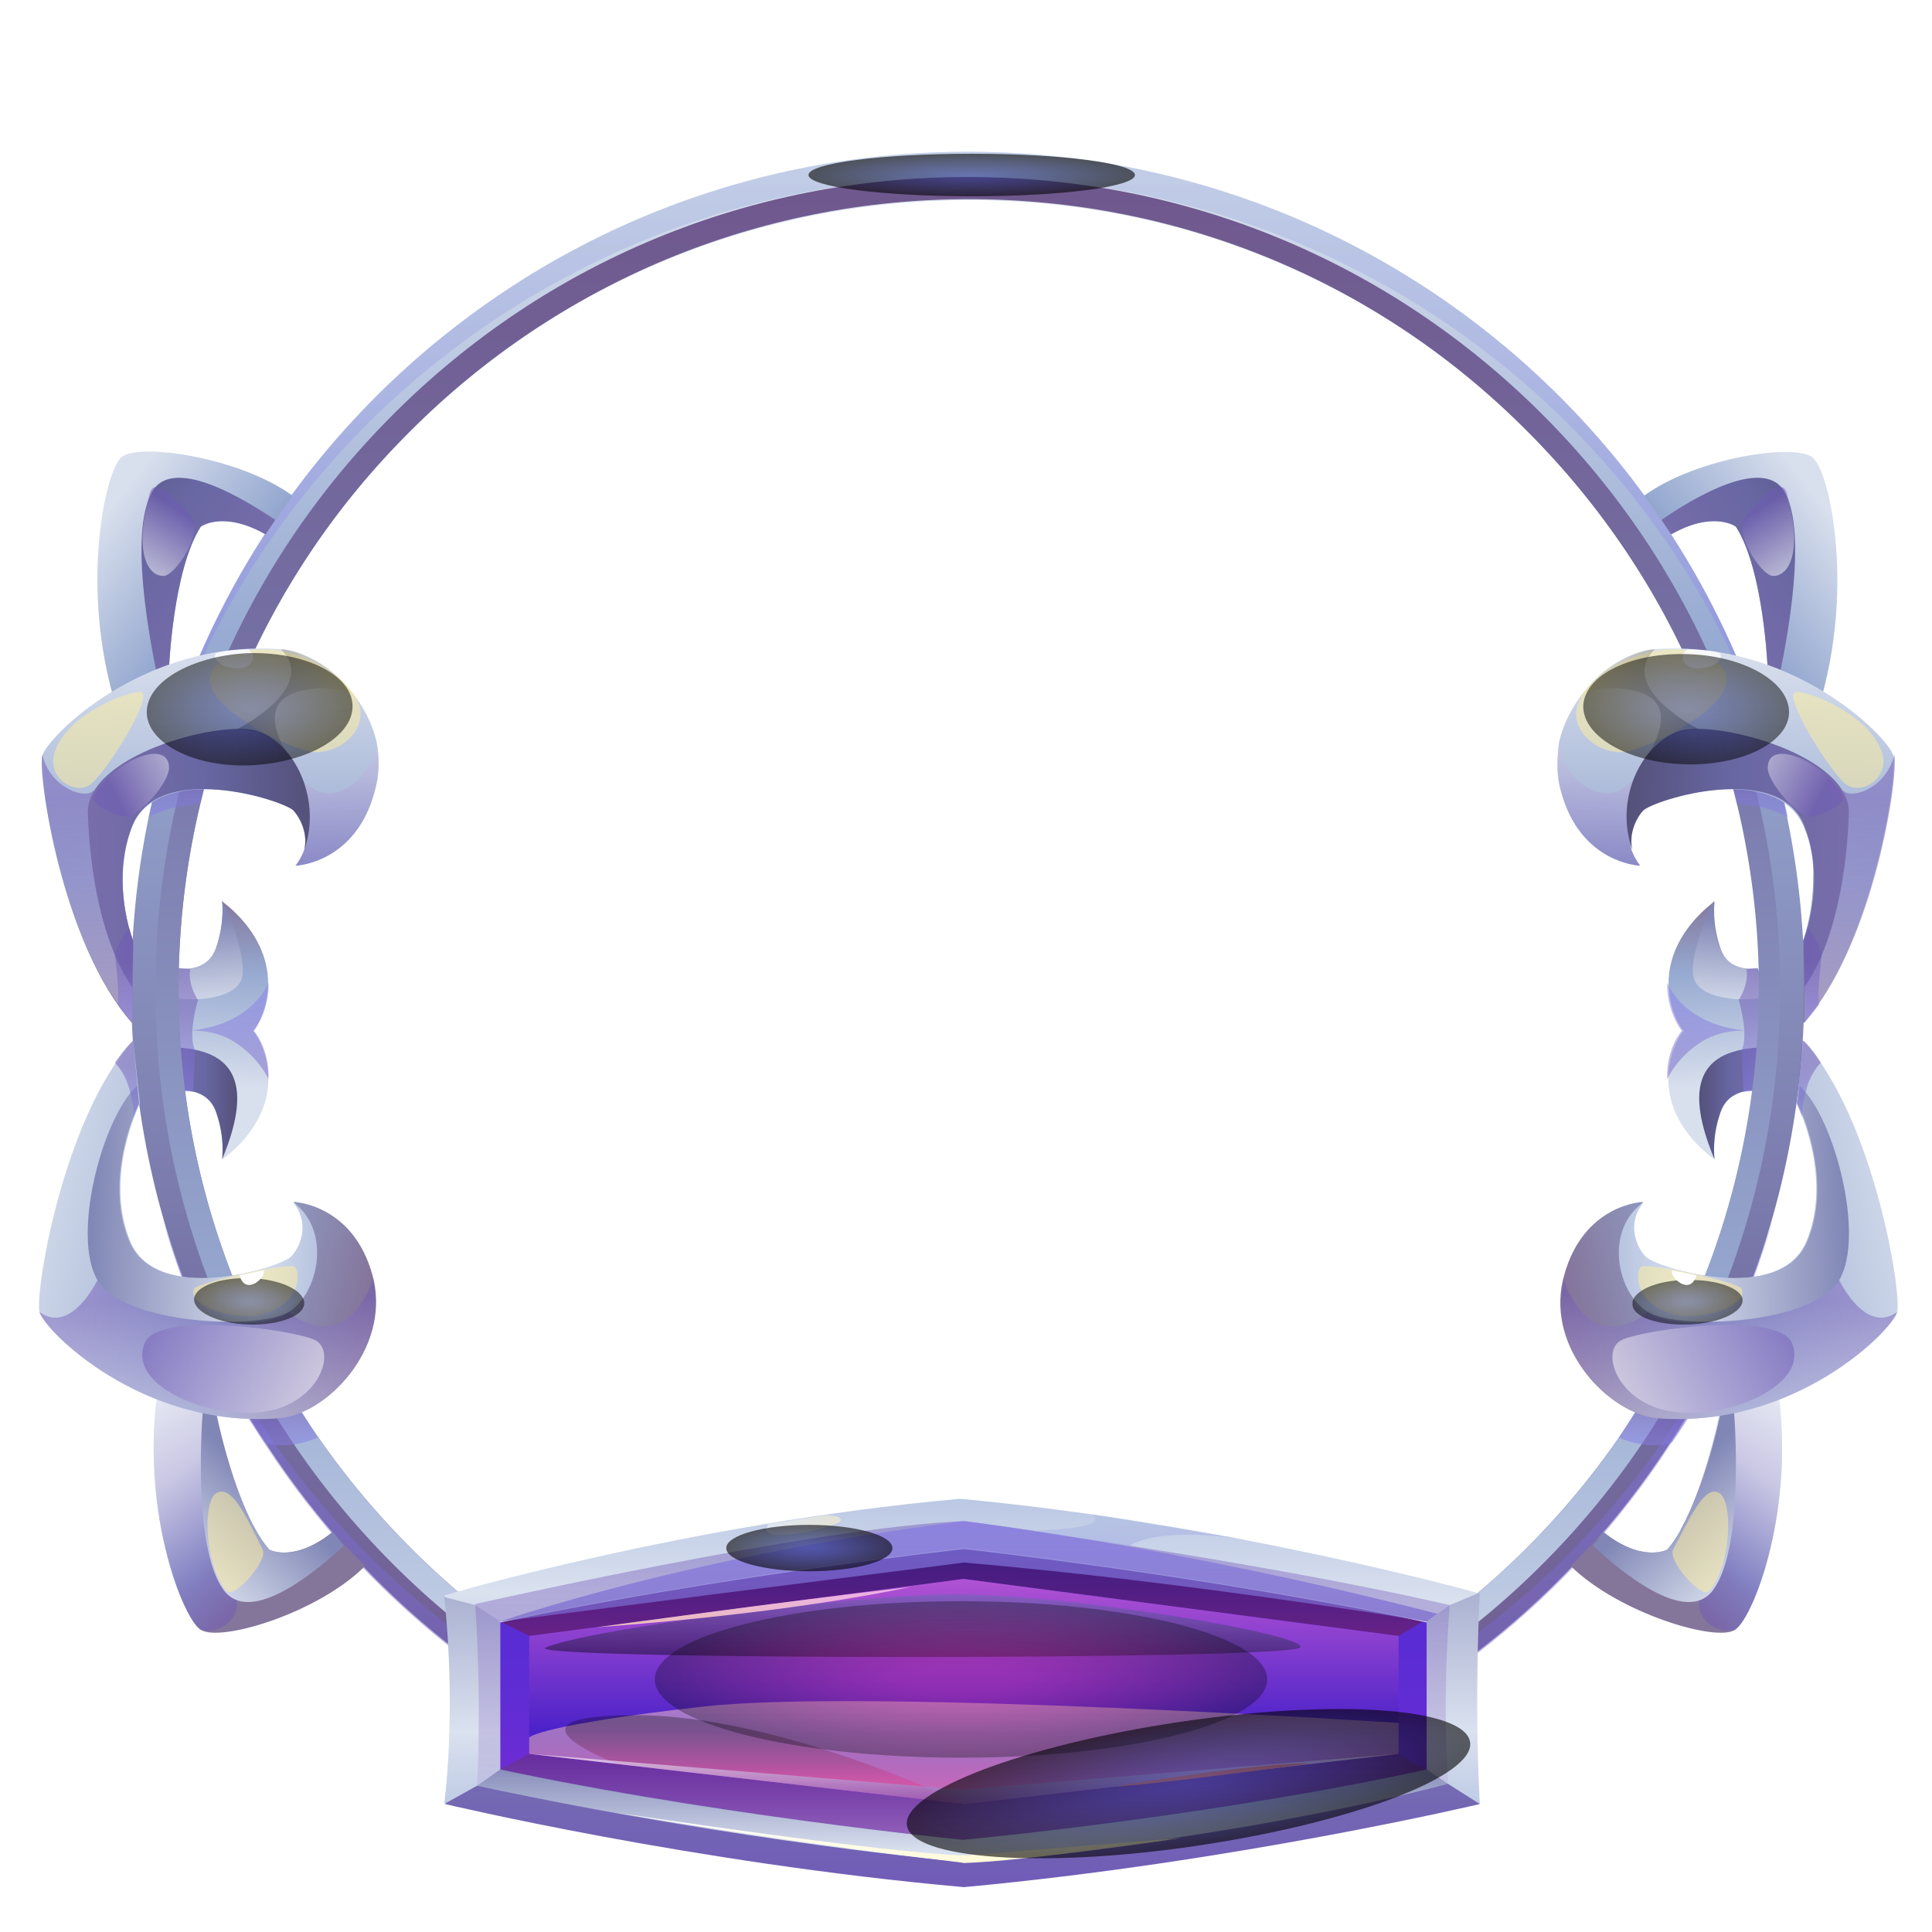 <svg width="36" height="36" viewBox="0 0 36 36" fill="none" xmlns="http://www.w3.org/2000/svg">
<path d="M4.139 21.603C4.139 21.567 4.193 21.207 4.031 20.739C3.869 20.235 3.311 20.325 3.311 20.325L3.203 19.857L3.167 19.695L3.131 19.515L3.059 19.209L3.221 18.489L3.329 18.057C3.329 18.057 3.869 18.165 4.031 17.661C4.193 17.175 4.139 16.815 4.139 16.797C4.157 16.815 5.273 17.571 4.931 18.777C4.877 18.957 4.805 19.101 4.715 19.209C4.805 19.317 4.877 19.461 4.931 19.641C5.291 20.847 4.139 21.603 4.139 21.603Z" fill="url(#paint0_linear_5296_2500)"/>
<path d="M4.517 18.183C4.445 18.651 3.473 18.669 3.203 18.579L3.329 18.039C3.329 18.039 3.869 18.147 4.031 17.643C4.193 17.157 4.139 16.797 4.139 16.779C4.157 16.815 4.589 17.715 4.517 18.183Z" fill="url(#paint1_linear_5296_2500)"/>
<path d="M4.139 21.602C4.139 21.567 4.193 21.206 4.031 20.738C3.869 20.235 3.311 20.325 3.311 20.325L3.131 19.515C4.301 19.515 4.769 20.09 4.139 21.602Z" fill="url(#paint2_linear_5296_2500)"/>
<path opacity="0.5" d="M3.473 19.209C4.715 19.119 5.003 18.309 5.003 18.309C5.003 18.309 5.039 18.777 4.733 19.209C4.733 19.209 5.021 19.533 5.003 20.109C5.003 20.109 4.823 19.695 4.355 19.407C3.959 19.155 3.473 19.209 3.473 19.209Z" fill="url(#paint3_linear_5296_2500)"/>
<path opacity="0.5" d="M3.545 18.057C3.491 18.345 3.689 18.633 3.689 18.633C3.689 18.633 3.491 19.281 3.635 19.569L3.599 20.343L3.329 20.325L3.059 19.191L3.329 18.039L3.545 18.057Z" fill="url(#paint4_linear_5296_2500)"/>
<path d="M31.948 21.603C31.948 21.567 31.894 21.207 32.056 20.739C32.218 20.235 32.776 20.325 32.776 20.325L32.884 19.857L32.92 19.695L32.956 19.515L33.028 19.209L32.866 18.489L32.758 18.057C32.758 18.057 32.218 18.165 32.056 17.661C31.894 17.175 31.948 16.815 31.948 16.797C31.93 16.815 30.814 17.571 31.156 18.777C31.21 18.957 31.282 19.101 31.372 19.209C31.282 19.317 31.21 19.461 31.156 19.641C30.796 20.847 31.948 21.603 31.948 21.603Z" fill="url(#paint5_linear_5296_2500)"/>
<path d="M31.551 18.183C31.623 18.651 32.595 18.669 32.865 18.579L32.739 18.039C32.739 18.039 32.199 18.147 32.037 17.643C31.875 17.157 31.929 16.797 31.929 16.779C31.929 16.815 31.479 17.715 31.551 18.183Z" fill="url(#paint6_linear_5296_2500)"/>
<path d="M31.947 21.602C31.947 21.567 31.893 21.206 32.055 20.738C32.217 20.235 32.775 20.325 32.775 20.325L32.955 19.515C31.767 19.515 31.317 20.09 31.947 21.602Z" fill="url(#paint7_linear_5296_2500)"/>
<path opacity="0.5" d="M32.596 19.209C31.354 19.119 31.066 18.309 31.066 18.309C31.066 18.309 31.03 18.777 31.336 19.209C31.336 19.209 31.048 19.533 31.066 20.109C31.066 20.109 31.246 19.695 31.714 19.407C32.11 19.155 32.596 19.209 32.596 19.209Z" fill="url(#paint8_linear_5296_2500)"/>
<path opacity="0.5" d="M32.542 18.057C32.596 18.345 32.398 18.633 32.398 18.633C32.398 18.633 32.596 19.281 32.452 19.569L32.488 20.343L32.758 20.325L33.028 19.191L32.758 18.039L32.542 18.057Z" fill="url(#paint9_linear_5296_2500)"/>
<path d="M18.033 2.828C15.153 2.828 12.453 3.602 10.131 4.97C8.025 6.212 6.225 7.94 4.911 9.992C3.345 12.422 2.445 15.32 2.445 18.416C2.445 27.02 9.429 34.004 18.033 34.004C26.637 34.004 33.621 27.02 33.621 18.416C33.639 9.812 26.655 2.828 18.033 2.828ZM28.455 28.838C25.683 31.61 21.975 33.158 18.051 33.158C14.127 33.158 10.419 31.628 7.647 28.838C4.875 26.066 3.327 22.358 3.327 18.434C3.327 15.5 4.173 12.692 5.775 10.298C6.315 9.488 6.945 8.732 7.647 8.03C8.475 7.202 9.393 6.482 10.365 5.888C12.651 4.484 15.297 3.728 18.069 3.728C21.993 3.728 25.701 5.258 28.473 8.048C31.245 10.82 32.793 14.528 32.793 18.452C32.757 22.358 31.227 26.066 28.455 28.838Z" fill="url(#paint10_linear_5296_2500)"/>
<path opacity="0.5" d="M18.034 33.59C10.995 33.59 5.037 29 3.021 22.683C4.875 29.235 10.887 34.023 18.034 34.023C25.18 34.023 31.192 29.235 33.045 22.683C31.047 29 25.072 33.59 18.034 33.59Z" fill="url(#paint11_linear_5296_2500)"/>
<path d="M28.742 7.725C25.881 4.863 22.082 3.297 18.032 3.297C13.982 3.297 10.184 4.863 7.323 7.725C4.461 10.587 2.895 14.385 2.895 18.435C2.895 22.485 4.461 26.283 7.323 29.145C10.184 32.007 13.982 33.573 18.032 33.573C22.082 33.573 25.881 32.007 28.742 29.145C31.605 26.283 33.17 22.485 33.17 18.435C33.17 14.385 31.605 10.587 28.742 7.725ZM28.454 28.839C25.683 31.611 21.974 33.159 18.05 33.159C14.127 33.159 10.418 31.629 7.647 28.839C4.875 26.067 3.327 22.359 3.327 18.435C3.327 14.511 4.857 10.803 7.647 8.031C10.418 5.259 14.127 3.711 18.05 3.711C21.974 3.711 25.683 5.241 28.454 8.031C31.227 10.803 32.775 14.511 32.775 18.435C32.757 22.359 31.227 26.067 28.454 28.839Z" fill="url(#paint12_linear_5296_2500)"/>
<path opacity="0.5" d="M33.045 14.168C31.192 7.616 25.18 2.828 18.034 2.828C10.887 2.828 4.875 7.616 3.021 14.168C5.019 7.85 10.995 3.296 18.034 3.296C25.072 3.296 31.047 7.85 33.045 14.168Z" fill="url(#paint13_linear_5296_2500)"/>
<path opacity="0.5" d="M32.363 14.979C32.993 15.014 33.317 15.23 33.317 15.23C33.317 15.23 33.011 13.88 32.777 13.358L31.859 13.287C31.859 13.287 32.003 13.719 32.129 14.079C32.237 14.421 32.363 14.979 32.363 14.979Z" fill="url(#paint14_linear_5296_2500)"/>
<path opacity="0.5" d="M30.166 26.787C30.166 26.787 30.706 27.039 31.156 26.877C31.156 26.877 31.714 26.085 31.822 25.743L30.868 25.689L30.166 26.787Z" fill="url(#paint15_linear_5296_2500)"/>
<g style="mix-blend-mode:color-dodge" opacity="0.6">
<path d="M18.106 3.657C19.787 3.657 21.148 3.479 21.148 3.261C21.148 3.042 19.787 2.865 18.106 2.865C16.426 2.865 15.065 3.042 15.065 3.261C15.065 3.479 16.426 3.657 18.106 3.657Z" fill="url(#paint16_radial_5296_2500)"/>
</g>
<path d="M30.635 9.237L31.139 9.957C31.931 9.507 32.345 9.813 32.345 9.813C32.867 10.623 32.939 12.477 32.939 12.477L33.119 12.765L33.713 13.683C34.649 11.289 34.109 8.805 33.785 8.535C33.497 8.247 31.625 8.517 30.635 9.237Z" fill="url(#paint17_linear_5296_2500)"/>
<path d="M30.959 9.687L31.139 9.957C31.931 9.507 32.345 9.813 32.345 9.813C32.867 10.623 32.939 12.477 32.939 12.477L33.119 12.765C33.191 12.441 33.713 10.101 33.281 9.219C32.921 8.427 31.481 9.327 30.959 9.687Z" fill="url(#paint18_linear_5296_2500)"/>
<g opacity="0.5" filter="url(#filter0_f_5296_2500)">
<path d="M33.299 9.201C33.605 10.317 33.317 10.749 33.029 10.731C32.813 10.713 32.273 9.903 32.525 9.615C32.759 9.345 33.209 8.841 33.299 9.201Z" fill="url(#paint19_linear_5296_2500)"/>
</g>
<path d="M32.328 30.369C32.688 30.153 33.606 27.777 33.012 25.275L32.274 26.085L32.04 26.337C32.04 26.337 31.788 27.651 31.32 28.497C31.248 28.641 31.158 28.767 31.068 28.875C31.068 28.875 30.6 29.127 29.88 28.551L29.268 29.181C30.168 30.063 31.986 30.603 32.328 30.369Z" fill="url(#paint20_linear_5296_2500)"/>
<path opacity="0.5" d="M32.328 30.369C32.688 30.153 33.606 27.777 33.012 25.275L32.274 26.085L32.04 26.337C32.04 26.337 31.788 27.651 31.32 28.497C31.5 29.217 31.662 29.811 31.662 29.811C31.608 30.171 31.986 30.459 32.328 30.369Z" fill="url(#paint21_linear_5296_2500)"/>
<path d="M29.682 28.803C30.15 29.235 31.428 30.333 31.932 29.613C32.508 28.803 32.328 26.409 32.292 26.085L32.058 26.337C32.058 26.337 31.698 28.155 31.068 28.875C31.068 28.875 30.6 29.127 29.88 28.551L29.682 28.803Z" fill="url(#paint22_linear_5296_2500)"/>
<g style="mix-blend-mode:color-dodge" opacity="0.5" filter="url(#filter1_f_5296_2500)">
<path d="M31.176 28.875C31.068 29.073 31.698 29.793 31.842 29.649C32.256 29.199 32.31 27.939 32.022 27.813C31.752 27.669 31.464 28.335 31.176 28.875Z" fill="#FFF09C"/>
</g>
<path d="M29.087 14.745C29.447 16.095 30.563 16.131 30.563 16.131C30.491 16.041 30.437 15.933 30.401 15.843C30.329 15.555 30.455 15.267 30.599 15.105L30.617 15.087C30.941 14.853 33.101 14.223 33.605 15.393C33.749 15.717 33.803 16.059 33.785 16.383C33.785 17.049 33.587 17.553 33.587 17.553L33.605 18.417V19.065C34.919 17.589 35.369 14.421 35.279 14.079C35.189 13.737 33.389 11.901 30.815 12.099C30.131 12.153 29.267 12.891 29.051 13.827C29.015 14.115 28.997 14.439 29.087 14.745Z" fill="url(#paint23_linear_5296_2500)"/>
<path opacity="0.5" d="M29.087 14.745C29.447 16.095 30.563 16.131 30.563 16.131C30.491 16.041 30.437 15.933 30.401 15.843C30.329 15.555 30.455 15.267 30.599 15.105L30.617 15.087C30.509 14.781 30.419 14.529 30.419 14.529C29.843 15.231 28.997 14.295 29.051 13.827C29.015 14.115 28.997 14.439 29.087 14.745Z" fill="url(#paint24_linear_5296_2500)"/>
<path opacity="0.5" d="M33.605 17.535L33.623 18.399V19.047C34.938 17.571 35.388 14.403 35.297 14.061C35.154 14.691 34.487 14.907 34.343 14.727L33.822 16.365C33.803 17.031 33.605 17.535 33.605 17.535Z" fill="url(#paint25_linear_5296_2500)"/>
<path d="M30.419 15.843C30.347 15.555 30.473 15.267 30.617 15.105C30.815 14.907 33.155 14.169 33.623 15.393C34.037 16.455 33.605 17.535 33.605 17.535L33.623 18.399C34.199 17.553 34.415 16.239 34.451 15.159C34.487 14.079 32.039 13.431 31.337 13.611C30.635 13.791 30.059 14.853 30.419 15.843Z" fill="url(#paint26_linear_5296_2500)"/>
<g style="mix-blend-mode:color-dodge" opacity="0.5" filter="url(#filter2_f_5296_2500)">
<path d="M31.913 12.297C32.903 12.891 30.815 13.917 30.293 14.007C29.771 14.079 29.177 13.575 29.429 13.053C29.663 12.531 30.977 11.721 31.913 12.297Z" fill="#FFF09C"/>
</g>
<path opacity="0.8" d="M32.058 12.189C32.13 12.387 31.607 12.549 31.427 12.387C31.247 12.225 31.445 12.099 31.445 12.099C31.445 12.099 32.04 12.117 32.058 12.189Z" fill="white"/>
<g style="mix-blend-mode:difference" opacity="0.3" filter="url(#filter3_f_5296_2500)">
<path d="M30.834 12.099C30.114 12.819 31.662 13.593 31.662 13.593C31.662 13.593 31.104 13.539 30.726 14.025C30.726 14.025 31.338 13.125 30.528 12.891C29.718 12.675 29.412 13.035 29.412 13.035C29.412 13.035 29.682 12.603 30.06 12.387C30.582 12.081 30.834 12.099 30.834 12.099Z" fill="url(#paint27_linear_5296_2500)"/>
</g>
<g style="mix-blend-mode:color-dodge" opacity="0.5" filter="url(#filter4_f_5296_2500)">
<path d="M35.08 14.061C35.188 14.493 34.72 14.799 34.432 14.637C34.144 14.475 33.154 12.873 33.478 12.891C33.802 12.909 34.882 13.359 35.08 14.061Z" fill="#FFF09C"/>
</g>
<g opacity="0.5" filter="url(#filter5_f_5296_2500)">
<path d="M34.345 14.853C34.417 14.997 33.804 15.268 33.678 15.213C33.372 15.087 32.922 14.529 32.94 14.295C32.958 13.737 34.021 14.205 34.345 14.853Z" fill="url(#paint28_linear_5296_2500)"/>
</g>
<path opacity="0.5" d="M33.678 17.301C33.678 17.301 33.876 17.499 33.947 17.787C33.947 17.787 33.858 18.453 33.894 18.723L33.623 19.065L33.605 17.553L33.678 17.301Z" fill="url(#paint29_linear_5296_2500)"/>
<g style="mix-blend-mode:color-dodge" opacity="0.5">
<path d="M29.502 13.143C29.484 13.719 30.33 14.205 31.374 14.241C32.436 14.277 33.318 13.845 33.336 13.287C33.354 12.711 32.508 12.225 31.464 12.189C30.402 12.153 29.538 12.567 29.502 13.143Z" fill="url(#paint30_radial_5296_2500)"/>
</g>
<path d="M30.887 26.427C33.443 26.625 35.261 24.789 35.351 24.447C35.441 24.105 34.919 20.847 33.605 19.389L33.515 20.235L33.479 20.559C33.479 20.559 34.163 21.927 33.659 23.133C33.155 24.339 30.851 23.619 30.653 23.421C30.455 23.223 30.293 22.773 30.617 22.395C30.617 22.395 29.501 22.431 29.141 23.781C29.141 23.799 29.123 23.835 29.123 23.853C28.817 25.149 30.005 26.355 30.887 26.427Z" fill="url(#paint31_linear_5296_2500)"/>
<path opacity="0.5" d="M30.887 26.427C33.443 26.625 35.261 24.788 35.35 24.447C34.757 24.878 34.27 23.852 34.27 23.852C34.27 23.852 31.697 25.113 30.706 24.447C30.706 24.447 29.986 25.095 29.428 24.392C29.285 24.212 29.195 24.032 29.14 23.834C28.817 25.148 30.005 26.355 30.887 26.427Z" fill="url(#paint32_linear_5296_2500)"/>
<path d="M30.707 24.447C31.265 24.789 33.785 24.681 34.271 23.853C34.757 23.025 34.181 20.847 33.551 20.253L33.533 20.235L33.497 20.559C33.497 20.559 34.181 21.927 33.677 23.133C33.173 24.339 30.869 23.619 30.671 23.421C30.473 23.223 30.311 22.773 30.635 22.395C29.879 22.917 30.131 24.105 30.707 24.447Z" fill="url(#paint33_linear_5296_2500)"/>
<g style="mix-blend-mode:multiply" opacity="0.5" filter="url(#filter6_f_5296_2500)">
<path d="M33.388 25.023C33.73 25.832 32.146 26.462 31.138 26.3C30.13 26.139 29.806 25.166 30.22 24.968C30.634 24.77 33.136 24.428 33.388 25.023Z" fill="url(#paint34_linear_5296_2500)"/>
</g>
<g style="mix-blend-mode:color-dodge" opacity="0.5" filter="url(#filter7_f_5296_2500)">
<path d="M32.452 24.015C32.596 24.321 31.642 24.681 31.048 24.447C30.454 24.213 30.472 23.691 30.58 23.601C30.706 23.529 32.398 23.889 32.452 24.015Z" fill="#FFF09C"/>
</g>
<path opacity="0.5" d="M33.929 19.803C33.929 19.803 33.713 20.001 33.641 20.379C33.641 20.379 33.551 20.685 33.587 20.829L33.478 20.559L33.587 19.389C33.605 19.371 33.803 19.587 33.929 19.803Z" fill="url(#paint35_linear_5296_2500)"/>
<g style="mix-blend-mode:color-dodge" opacity="0.5">
<path d="M30.419 24.302C30.419 24.537 30.887 24.698 31.462 24.68C32.038 24.663 32.471 24.447 32.471 24.23C32.471 24.015 32.002 23.834 31.427 23.852C30.851 23.852 30.401 24.069 30.419 24.302Z" fill="url(#paint36_radial_5296_2500)"/>
</g>
<path d="M31.608 23.763C31.5 24.159 31.103 23.799 31.157 23.673L31.608 23.763Z" fill="white"/>
<path opacity="0.5" d="M3.724 14.979C3.094 15.014 2.77 15.23 2.77 15.23C2.77 15.23 3.076 13.88 3.31 13.358L4.228 13.287C4.228 13.287 4.084 13.719 3.958 14.079C3.85 14.421 3.724 14.979 3.724 14.979Z" fill="url(#paint37_linear_5296_2500)"/>
<path opacity="0.5" d="M5.92 26.787C5.92 26.787 5.38 27.039 4.93 26.877C4.93 26.877 4.372 26.085 4.264 25.743L5.218 25.689L5.92 26.787Z" fill="url(#paint38_linear_5296_2500)"/>
<path d="M5.452 9.237L4.948 9.957C4.156 9.507 3.742 9.813 3.742 9.813C3.22 10.623 3.148 12.477 3.148 12.477L2.968 12.765L2.338 13.665C1.402 11.271 1.942 8.787 2.266 8.517C2.59 8.247 4.462 8.517 5.452 9.237Z" fill="url(#paint39_linear_5296_2500)"/>
<path d="M5.128 9.687L4.948 9.957C4.156 9.507 3.742 9.813 3.742 9.813C3.22 10.623 3.148 12.477 3.148 12.477L2.968 12.765C2.896 12.441 2.374 10.101 2.806 9.219C3.166 8.427 4.588 9.327 5.128 9.687Z" fill="url(#paint40_linear_5296_2500)"/>
<g opacity="0.5" filter="url(#filter8_f_5296_2500)">
<path d="M2.787 9.201C2.481 10.317 2.769 10.749 3.057 10.731C3.273 10.713 3.813 9.903 3.561 9.615C3.309 9.345 2.877 8.841 2.787 9.201Z" fill="url(#paint41_linear_5296_2500)"/>
</g>
<path d="M3.742 30.369C3.382 30.153 2.464 27.777 3.058 25.275L3.796 26.085L4.03 26.337C4.03 26.337 4.282 27.651 4.75 28.497C4.822 28.641 4.912 28.767 5.002 28.875C5.002 28.875 5.47 29.127 6.19 28.551L6.802 29.181C5.92 30.063 4.102 30.603 3.742 30.369Z" fill="url(#paint42_linear_5296_2500)"/>
<path opacity="0.5" d="M3.742 30.369C3.382 30.153 2.464 27.777 3.058 25.275L3.796 26.085L4.03 26.337C4.03 26.337 4.282 27.651 4.75 28.497C4.57 29.217 4.408 29.811 4.408 29.811C4.48 30.171 4.084 30.459 3.742 30.369Z" fill="url(#paint43_linear_5296_2500)"/>
<path d="M6.407 28.803C5.939 29.235 4.661 30.333 4.157 29.613C3.581 28.803 3.761 26.409 3.797 26.085L4.031 26.337C4.031 26.337 4.391 28.155 5.021 28.875C5.021 28.875 5.489 29.127 6.209 28.551L6.407 28.803Z" fill="url(#paint44_linear_5296_2500)"/>
<g style="mix-blend-mode:color-dodge" opacity="0.5" filter="url(#filter9_f_5296_2500)">
<path d="M4.894 28.875C5.002 29.073 4.372 29.793 4.228 29.649C3.814 29.199 3.76 27.939 4.048 27.813C4.336 27.669 4.624 28.335 4.894 28.875Z" fill="#FFF09C"/>
</g>
<path d="M6.982 14.745C6.622 16.095 5.506 16.131 5.506 16.131C5.578 16.041 5.632 15.933 5.668 15.843C5.74 15.555 5.614 15.267 5.47 15.105L5.452 15.087C5.128 14.853 2.968 14.223 2.464 15.393C2.32 15.717 2.266 16.059 2.284 16.383C2.284 17.049 2.482 17.553 2.482 17.553L2.464 18.417V19.065C1.15 17.589 0.7 14.421 0.79 14.079C0.88 13.737 2.68 11.901 5.254 12.099C5.938 12.153 6.802 12.891 7.018 13.827C7.072 14.115 7.072 14.439 6.982 14.745Z" fill="url(#paint45_linear_5296_2500)"/>
<path opacity="0.5" d="M6.981 14.745C6.621 16.095 5.505 16.131 5.505 16.131C5.577 16.041 5.631 15.933 5.667 15.843C5.739 15.555 5.613 15.267 5.469 15.105L5.451 15.087C5.559 14.781 5.649 14.529 5.649 14.529C6.225 15.231 7.071 14.295 7.017 13.827C7.071 14.115 7.071 14.439 6.981 14.745Z" fill="url(#paint46_linear_5296_2500)"/>
<path opacity="0.5" d="M2.482 17.535L2.464 18.399V19.047C1.15 17.571 0.7 14.403 0.79 14.061C0.934 14.691 1.6 14.907 1.744 14.727L2.266 16.365C2.284 17.031 2.482 17.535 2.482 17.535Z" fill="url(#paint47_linear_5296_2500)"/>
<path d="M5.669 15.843C5.741 15.555 5.615 15.267 5.471 15.105C5.273 14.907 2.933 14.169 2.465 15.393C2.051 16.455 2.483 17.535 2.483 17.535L2.465 18.399C1.889 17.553 1.673 16.239 1.637 15.159C1.601 14.079 4.049 13.431 4.751 13.611C5.453 13.791 6.011 14.853 5.669 15.843Z" fill="url(#paint48_linear_5296_2500)"/>
<g style="mix-blend-mode:color-dodge" opacity="0.5" filter="url(#filter10_f_5296_2500)">
<path d="M4.175 12.297C3.185 12.891 5.273 13.917 5.795 14.007C6.317 14.079 6.911 13.575 6.659 13.053C6.425 12.531 5.111 11.721 4.175 12.297Z" fill="#FFF09C"/>
</g>
<path opacity="0.8" d="M4.013 12.189C3.941 12.387 4.463 12.549 4.643 12.387C4.823 12.225 4.625 12.099 4.625 12.099C4.625 12.099 4.049 12.117 4.013 12.189Z" fill="white"/>
<g style="mix-blend-mode:difference" opacity="0.3" filter="url(#filter11_f_5296_2500)">
<path d="M5.236 12.099C5.956 12.819 4.408 13.593 4.408 13.593C4.408 13.593 4.966 13.539 5.344 14.025C5.344 14.025 4.732 13.125 5.542 12.891C6.352 12.675 6.658 13.035 6.658 13.035C6.658 13.035 6.388 12.603 6.01 12.387C5.488 12.081 5.236 12.099 5.236 12.099Z" fill="url(#paint49_linear_5296_2500)"/>
</g>
<g style="mix-blend-mode:color-dodge" opacity="0.5" filter="url(#filter12_f_5296_2500)">
<path d="M1.006 14.061C0.898 14.493 1.366 14.799 1.654 14.637C1.942 14.475 2.932 12.873 2.608 12.891C2.284 12.909 1.186 13.359 1.006 14.061Z" fill="#FFF09C"/>
</g>
<g opacity="0.5" filter="url(#filter13_f_5296_2500)">
<path d="M1.744 14.853C1.672 14.997 2.284 15.268 2.411 15.213C2.717 15.087 3.167 14.529 3.149 14.295C3.131 13.736 2.068 14.205 1.744 14.853Z" fill="url(#paint50_linear_5296_2500)"/>
</g>
<path opacity="0.5" d="M2.411 17.301C2.411 17.301 2.213 17.499 2.141 17.787C2.141 17.787 2.231 18.453 2.195 18.723L2.465 19.065L2.483 17.553L2.411 17.301Z" fill="url(#paint51_linear_5296_2500)"/>
<g style="mix-blend-mode:color-dodge" opacity="0.5">
<path d="M6.569 13.143C6.587 13.719 5.741 14.205 4.697 14.259C3.653 14.313 2.753 13.863 2.735 13.287C2.717 12.711 3.563 12.225 4.607 12.171C5.669 12.135 6.551 12.567 6.569 13.143Z" fill="url(#paint52_radial_5296_2500)"/>
</g>
<path d="M5.2 26.427C2.644 26.625 0.826 24.789 0.736 24.447C0.646 24.105 1.168 20.847 2.482 19.389L2.572 20.235L2.608 20.559C2.608 20.559 1.924 21.927 2.428 23.133C2.932 24.339 5.236 23.619 5.434 23.421C5.632 23.223 5.794 22.773 5.47 22.395C5.47 22.395 6.586 22.431 6.946 23.781C6.946 23.799 6.964 23.835 6.964 23.853C7.252 25.149 6.082 26.355 5.2 26.427Z" fill="url(#paint53_linear_5296_2500)"/>
<path opacity="0.5" d="M5.2 26.427C2.644 26.625 0.826 24.788 0.736 24.447C1.33 24.878 1.816 23.852 1.816 23.852C1.816 23.852 4.39 25.113 5.38 24.447C5.38 24.447 6.1 25.095 6.658 24.392C6.802 24.212 6.892 24.032 6.946 23.834C7.252 25.148 6.082 26.355 5.2 26.427Z" fill="url(#paint54_linear_5296_2500)"/>
<path d="M5.38 24.447C4.822 24.789 2.302 24.681 1.816 23.853C1.33 23.025 1.906 20.847 2.536 20.253L2.554 20.235L2.59 20.559C2.59 20.559 1.906 21.927 2.41 23.133C2.914 24.339 5.218 23.619 5.416 23.421C5.614 23.223 5.776 22.773 5.452 22.395C6.19 22.917 5.938 24.105 5.38 24.447Z" fill="url(#paint55_linear_5296_2500)"/>
<g style="mix-blend-mode:multiply" opacity="0.5" filter="url(#filter14_f_5296_2500)">
<path d="M2.698 25.023C2.356 25.833 3.94 26.463 4.948 26.301C5.956 26.139 6.28 25.167 5.866 24.969C5.452 24.771 2.932 24.429 2.698 25.023Z" fill="url(#paint56_linear_5296_2500)"/>
</g>
<g style="mix-blend-mode:color-dodge" opacity="0.5" filter="url(#filter15_f_5296_2500)">
<path d="M3.616 24.015C3.472 24.321 4.426 24.681 5.02 24.447C5.614 24.213 5.596 23.691 5.488 23.601C5.38 23.529 3.688 23.889 3.616 24.015Z" fill="#FFF09C"/>
</g>
<path opacity="0.5" d="M2.141 19.803C2.141 19.803 2.357 20.001 2.429 20.379C2.429 20.379 2.519 20.685 2.483 20.829L2.591 20.559L2.483 19.389C2.483 19.371 2.285 19.587 2.141 19.803Z" fill="url(#paint57_linear_5296_2500)"/>
<g style="mix-blend-mode:color-dodge" opacity="0.5">
<path d="M5.669 24.285C5.669 24.519 5.201 24.699 4.625 24.681C4.067 24.663 3.617 24.447 3.617 24.213C3.617 23.979 4.085 23.799 4.661 23.817C5.237 23.835 5.669 24.051 5.669 24.285Z" fill="url(#paint58_radial_5296_2500)"/>
</g>
<path d="M4.463 23.763C4.571 24.159 4.967 23.799 4.913 23.673L4.463 23.763Z" fill="white"/>
<path d="M8.746 29.818L17.962 28.324L27.106 29.854V33.328L17.962 34.804L8.782 33.346L8.746 29.818Z" fill="url(#paint59_linear_5296_2500)"/>
<path opacity="0.4" d="M9.322 30.214L9.862 30.484L17.962 29.422L26.062 30.484L27.106 29.854L17.962 28.324L9.016 30.016L9.322 30.214Z" fill="url(#paint60_linear_5296_2500)"/>
<path opacity="0.72" d="M9.321 32.968L9.861 32.68L17.961 33.616L26.061 32.68L27.105 33.328L17.655 34.804L8.943 33.382L9.321 32.968Z" fill="url(#paint61_linear_5296_2500)"/>
<path d="M26.061 30.484L17.961 29.422H17.943L9.861 30.484V32.68L17.943 33.616H17.961L26.061 32.68V30.484Z" fill="url(#paint62_linear_5296_2500)"/>
<g style="mix-blend-mode:color-dodge" opacity="0.4">
<path d="M10.167 30.7C9.627 30.934 24.027 30.934 24.225 30.7C24.441 30.466 19.779 29.674 17.655 29.71C15.531 29.746 10.905 30.376 10.167 30.7Z" fill="url(#paint63_linear_5296_2500)"/>
</g>
<g style="mix-blend-mode:darken" opacity="0.5">
<path d="M26.061 32.104C26.061 32.104 16.179 31.456 13.119 31.798C10.059 32.14 9.861 32.374 9.861 32.374V32.68L17.979 33.616L26.061 32.68V32.104Z" fill="url(#paint64_linear_5296_2500)"/>
</g>
<g style="mix-blend-mode:color-dodge" opacity="0.3">
<path d="M11.482 32.86L17.962 33.616C17.962 33.616 14.56 31.96 11.842 31.96C9.124 31.96 11.482 32.86 11.482 32.86Z" fill="url(#paint65_linear_5296_2500)"/>
</g>
<path opacity="0.6" d="M26.061 32.68L17.925 33.346L9.861 32.68L17.961 33.616L26.061 32.68Z" fill="url(#paint66_linear_5296_2500)"/>
<g style="mix-blend-mode:color-dodge" opacity="0.3">
<path d="M17.907 32.752C21.058 32.752 23.613 32.099 23.613 31.294C23.613 30.489 21.058 29.836 17.907 29.836C14.756 29.836 12.201 30.489 12.201 31.294C12.201 32.099 14.756 32.752 17.907 32.752Z" fill="url(#paint67_radial_5296_2500)"/>
</g>
<path d="M11.121 30.322C11.121 30.322 14.487 29.854 17.007 29.566C16.989 29.548 15.207 30.016 11.121 30.322Z" fill="url(#paint68_linear_5296_2500)"/>
<path d="M20.752 33.292C20.752 33.292 23.38 32.842 24.406 32.86C24.406 32.86 21.526 33.256 20.752 33.292Z" fill="url(#paint69_linear_5296_2500)"/>
<path d="M27.573 33.616C27.573 33.616 23.019 34.696 17.961 35.164C12.903 34.714 8.295 33.616 8.295 33.616L8.619 32.806C8.691 32.824 8.763 32.842 8.817 32.86C13.011 33.796 17.961 34.282 17.961 34.282C17.961 34.282 22.965 33.796 27.141 32.86C27.195 32.842 27.267 32.824 27.321 32.824L27.573 33.616Z" fill="url(#paint70_linear_5296_2500)"/>
<path d="M27.573 29.692L27.321 30.376C27.267 30.358 27.195 30.34 27.123 30.34C26.943 30.304 26.763 30.268 26.583 30.232C22.533 29.368 17.961 28.864 17.961 28.864C17.961 28.864 13.407 29.368 9.321 30.232C9.141 30.268 8.961 30.304 8.799 30.34C8.727 30.358 8.673 30.376 8.601 30.376L8.295 29.746L8.277 29.728C8.277 29.728 12.831 28.378 17.889 27.928C22.947 28.396 27.573 29.692 27.573 29.692Z" fill="url(#paint71_linear_5296_2500)"/>
<path d="M26.997 32.879C26.997 33.059 26.979 33.094 26.979 33.239C26.979 33.239 23.289 34.264 17.961 34.697C17.961 34.697 13.839 34.337 8.889 33.275C8.889 33.275 8.871 33.148 8.799 32.861C12.993 33.797 17.943 34.282 17.943 34.282C17.943 34.282 22.839 33.833 26.997 32.879Z" fill="url(#paint72_linear_5296_2500)"/>
<path d="M9.321 30.214V32.968L8.889 33.274L8.277 33.616C8.277 33.616 8.511 31.924 8.277 29.746L8.295 29.764L8.853 29.908L9.321 30.214Z" fill="url(#paint73_linear_5296_2500)"/>
<path d="M27.574 33.616L26.98 33.238L26.584 32.968V30.214L27.016 29.908L27.574 29.674C27.466 31.888 27.574 33.616 27.574 33.616Z" fill="url(#paint74_linear_5296_2500)"/>
<path opacity="0.5" d="M26.98 33.239L26.584 32.968V30.215C22.534 29.351 17.962 28.846 17.962 28.846C17.962 28.846 13.408 29.351 9.322 30.215V32.968L8.89 33.275C8.89 33.275 8.98 31.744 8.854 29.89C8.854 29.89 15.1 28.468 17.962 28.343C17.962 28.343 23.433 29.081 27.015 29.909C27.015 29.927 26.872 31.402 26.98 33.239Z" fill="url(#paint75_linear_5296_2500)"/>
<path opacity="0.71" d="M9.322 30.215C9.322 30.215 12.796 28.991 17.962 28.343C17.962 28.343 21.832 28.793 26.782 30.07L26.584 30.215C26.584 30.215 22.174 29.477 17.962 29.116C17.962 29.116 14.434 29.567 13.282 29.71C11.05 29.998 9.322 30.215 9.322 30.215Z" fill="url(#paint76_linear_5296_2500)"/>
<g opacity="0.5" filter="url(#filter16_f_5296_2500)">
<path d="M14.325 28.396C14.001 28.829 15.586 28.468 15.658 28.342C15.73 28.234 15.37 28.234 15.37 28.234L14.325 28.396Z" fill="url(#paint77_linear_5296_2500)"/>
</g>
<g style="mix-blend-mode:color-dodge" opacity="0.6">
<path d="M15.081 29.278C15.936 29.278 16.629 29.085 16.629 28.846C16.629 28.608 15.936 28.414 15.081 28.414C14.226 28.414 13.533 28.608 13.533 28.846C13.533 29.085 14.226 29.278 15.081 29.278Z" fill="url(#paint78_radial_5296_2500)"/>
</g>
<path opacity="0.5" d="M20.355 28.216C20.715 28.504 19.221 28.522 19.221 28.522L21.039 28.81C21.039 28.81 21.507 28.414 23.289 28.702L20.355 28.216Z" fill="url(#paint79_linear_5296_2500)"/>
<path d="M11.5 33.779C11.5 33.779 16.738 34.571 18.034 34.571L22.03 34.247C22.03 34.247 19.114 34.679 17.962 34.715C17.962 34.697 15.244 34.427 11.5 33.779Z" fill="url(#paint80_linear_5296_2500)"/>
<g style="mix-blend-mode:color-dodge" opacity="0.6">
<path d="M27.393 32.465C27.483 33.094 25.215 33.959 22.317 34.391C19.419 34.822 16.989 34.642 16.899 34.013C16.809 33.383 19.077 32.519 21.975 32.087C24.873 31.654 27.303 31.817 27.393 32.465Z" fill="url(#paint81_radial_5296_2500)"/>
</g>
<defs>
<filter id="filter0_f_5296_2500" x="32.279" y="8.896" width="1.331" height="2.016" filterUnits="userSpaceOnUse" color-interpolation-filters="sRGB">
<feFlood flood-opacity="0" result="BackgroundImageFix"/>
<feBlend mode="normal" in="SourceGraphic" in2="BackgroundImageFix" result="shape"/>
<feGaussianBlur stdDeviation="0.09" result="effect1_foregroundBlur_5296_2500"/>
</filter>
<filter id="filter1_f_5296_2500" x="30.804" y="27.433" width="1.76" height="2.595" filterUnits="userSpaceOnUse" color-interpolation-filters="sRGB">
<feFlood flood-opacity="0" result="BackgroundImageFix"/>
<feBlend mode="normal" in="SourceGraphic" in2="BackgroundImageFix" result="shape"/>
<feGaussianBlur stdDeviation="0.18" result="effect1_foregroundBlur_5296_2500"/>
</filter>
<filter id="filter2_f_5296_2500" x="29.009" y="11.738" width="3.527" height="2.636" filterUnits="userSpaceOnUse" color-interpolation-filters="sRGB">
<feFlood flood-opacity="0" result="BackgroundImageFix"/>
<feBlend mode="normal" in="SourceGraphic" in2="BackgroundImageFix" result="shape"/>
<feGaussianBlur stdDeviation="0.18" result="effect1_foregroundBlur_5296_2500"/>
</filter>
<filter id="filter3_f_5296_2500" x="29.358" y="12.045" width="2.358" height="2.034" filterUnits="userSpaceOnUse" color-interpolation-filters="sRGB">
<feFlood flood-opacity="0" result="BackgroundImageFix"/>
<feBlend mode="normal" in="SourceGraphic" in2="BackgroundImageFix" result="shape"/>
<feGaussianBlur stdDeviation="0.027" result="effect1_foregroundBlur_5296_2500"/>
</filter>
<filter id="filter4_f_5296_2500" x="33.054" y="12.53" width="2.402" height="2.511" filterUnits="userSpaceOnUse" color-interpolation-filters="sRGB">
<feFlood flood-opacity="0" result="BackgroundImageFix"/>
<feBlend mode="normal" in="SourceGraphic" in2="BackgroundImageFix" result="shape"/>
<feGaussianBlur stdDeviation="0.18" result="effect1_foregroundBlur_5296_2500"/>
</filter>
<filter id="filter5_f_5296_2500" x="32.759" y="13.866" width="1.772" height="1.534" filterUnits="userSpaceOnUse" color-interpolation-filters="sRGB">
<feFlood flood-opacity="0" result="BackgroundImageFix"/>
<feBlend mode="normal" in="SourceGraphic" in2="BackgroundImageFix" result="shape"/>
<feGaussianBlur stdDeviation="0.09" result="effect1_foregroundBlur_5296_2500"/>
</filter>
<filter id="filter6_f_5296_2500" x="29.685" y="24.329" width="4.111" height="2.357" filterUnits="userSpaceOnUse" color-interpolation-filters="sRGB">
<feFlood flood-opacity="0" result="BackgroundImageFix"/>
<feBlend mode="normal" in="SourceGraphic" in2="BackgroundImageFix" result="shape"/>
<feGaussianBlur stdDeviation="0.18" result="effect1_foregroundBlur_5296_2500"/>
</filter>
<filter id="filter7_f_5296_2500" x="30.161" y="23.231" width="2.666" height="1.651" filterUnits="userSpaceOnUse" color-interpolation-filters="sRGB">
<feFlood flood-opacity="0" result="BackgroundImageFix"/>
<feBlend mode="normal" in="SourceGraphic" in2="BackgroundImageFix" result="shape"/>
<feGaussianBlur stdDeviation="0.18" result="effect1_foregroundBlur_5296_2500"/>
</filter>
<filter id="filter8_f_5296_2500" x="2.476" y="8.896" width="1.331" height="2.016" filterUnits="userSpaceOnUse" color-interpolation-filters="sRGB">
<feFlood flood-opacity="0" result="BackgroundImageFix"/>
<feBlend mode="normal" in="SourceGraphic" in2="BackgroundImageFix" result="shape"/>
<feGaussianBlur stdDeviation="0.09" result="effect1_foregroundBlur_5296_2500"/>
</filter>
<filter id="filter9_f_5296_2500" x="3.507" y="27.433" width="1.76" height="2.595" filterUnits="userSpaceOnUse" color-interpolation-filters="sRGB">
<feFlood flood-opacity="0" result="BackgroundImageFix"/>
<feBlend mode="normal" in="SourceGraphic" in2="BackgroundImageFix" result="shape"/>
<feGaussianBlur stdDeviation="0.18" result="effect1_foregroundBlur_5296_2500"/>
</filter>
<filter id="filter10_f_5296_2500" x="3.552" y="11.738" width="3.527" height="2.636" filterUnits="userSpaceOnUse" color-interpolation-filters="sRGB">
<feFlood flood-opacity="0" result="BackgroundImageFix"/>
<feBlend mode="normal" in="SourceGraphic" in2="BackgroundImageFix" result="shape"/>
<feGaussianBlur stdDeviation="0.18" result="effect1_foregroundBlur_5296_2500"/>
</filter>
<filter id="filter11_f_5296_2500" x="4.354" y="12.044" width="2.358" height="2.034" filterUnits="userSpaceOnUse" color-interpolation-filters="sRGB">
<feFlood flood-opacity="0" result="BackgroundImageFix"/>
<feBlend mode="normal" in="SourceGraphic" in2="BackgroundImageFix" result="shape"/>
<feGaussianBlur stdDeviation="0.027" result="effect1_foregroundBlur_5296_2500"/>
</filter>
<filter id="filter12_f_5296_2500" x="0.63" y="12.53" width="2.402" height="2.511" filterUnits="userSpaceOnUse" color-interpolation-filters="sRGB">
<feFlood flood-opacity="0" result="BackgroundImageFix"/>
<feBlend mode="normal" in="SourceGraphic" in2="BackgroundImageFix" result="shape"/>
<feGaussianBlur stdDeviation="0.18" result="effect1_foregroundBlur_5296_2500"/>
</filter>
<filter id="filter13_f_5296_2500" x="1.558" y="13.866" width="1.772" height="1.534" filterUnits="userSpaceOnUse" color-interpolation-filters="sRGB">
<feFlood flood-opacity="0" result="BackgroundImageFix"/>
<feBlend mode="normal" in="SourceGraphic" in2="BackgroundImageFix" result="shape"/>
<feGaussianBlur stdDeviation="0.09" result="effect1_foregroundBlur_5296_2500"/>
</filter>
<filter id="filter14_f_5296_2500" x="2.29" y="24.329" width="4.111" height="2.357" filterUnits="userSpaceOnUse" color-interpolation-filters="sRGB">
<feFlood flood-opacity="0" result="BackgroundImageFix"/>
<feBlend mode="normal" in="SourceGraphic" in2="BackgroundImageFix" result="shape"/>
<feGaussianBlur stdDeviation="0.18" result="effect1_foregroundBlur_5296_2500"/>
</filter>
<filter id="filter15_f_5296_2500" x="3.241" y="23.231" width="2.666" height="1.651" filterUnits="userSpaceOnUse" color-interpolation-filters="sRGB">
<feFlood flood-opacity="0" result="BackgroundImageFix"/>
<feBlend mode="normal" in="SourceGraphic" in2="BackgroundImageFix" result="shape"/>
<feGaussianBlur stdDeviation="0.18" result="effect1_foregroundBlur_5296_2500"/>
</filter>
<filter id="filter16_f_5296_2500" x="14.101" y="28.054" width="1.747" height="0.729" filterUnits="userSpaceOnUse" color-interpolation-filters="sRGB">
<feFlood flood-opacity="0" result="BackgroundImageFix"/>
<feBlend mode="normal" in="SourceGraphic" in2="BackgroundImageFix" result="shape"/>
<feGaussianBlur stdDeviation="0.09" result="effect1_foregroundBlur_5296_2500"/>
</filter>
<linearGradient id="paint0_linear_5296_2500" x1="4.205" y1="16.708" x2="3.994" y2="20.22" gradientUnits="userSpaceOnUse">
<stop stop-color="#84759B"/>
<stop offset="0.389" stop-color="#96A9D0"/>
<stop offset="1" stop-color="#D8DFED"/>
</linearGradient>
<linearGradient id="paint1_linear_5296_2500" x1="3.784" y1="17.104" x2="3.939" y2="19.406" gradientUnits="userSpaceOnUse">
<stop stop-color="#8086B5"/>
<stop offset="0.74" stop-color="#D8DFED"/>
<stop offset="1" stop-color="#B7C4E1"/>
</linearGradient>
<linearGradient id="paint2_linear_5296_2500" x1="3.132" y1="20.566" x2="4.42" y2="20.566" gradientUnits="userSpaceOnUse">
<stop stop-color="#786DAB"/>
<stop offset="0.526" stop-color="#6867A3"/>
<stop offset="1" stop-color="#54517A"/>
</linearGradient>
<linearGradient id="paint3_linear_5296_2500" x1="4.233" y1="18.645" x2="4.387" y2="20.934" gradientUnits="userSpaceOnUse">
<stop stop-color="#8780E9"/>
<stop offset="1" stop-color="#705AB6"/>
</linearGradient>
<linearGradient id="paint4_linear_5296_2500" x1="3.314" y1="20.386" x2="3.366" y2="18.86" gradientUnits="userSpaceOnUse">
<stop stop-color="#8780E9"/>
<stop offset="1" stop-color="#705AB6"/>
</linearGradient>
<linearGradient id="paint5_linear_5296_2500" x1="31.875" y1="16.708" x2="32.085" y2="20.22" gradientUnits="userSpaceOnUse">
<stop stop-color="#84759B"/>
<stop offset="0.389" stop-color="#96A9D0"/>
<stop offset="1" stop-color="#D8DFED"/>
</linearGradient>
<linearGradient id="paint6_linear_5296_2500" x1="32.296" y1="17.104" x2="32.14" y2="19.406" gradientUnits="userSpaceOnUse">
<stop stop-color="#8086B5"/>
<stop offset="0.74" stop-color="#D8DFED"/>
<stop offset="1" stop-color="#B7C4E1"/>
</linearGradient>
<linearGradient id="paint7_linear_5296_2500" x1="32.948" y1="20.566" x2="31.659" y2="20.566" gradientUnits="userSpaceOnUse">
<stop stop-color="#786DAB"/>
<stop offset="0.526" stop-color="#6867A3"/>
<stop offset="1" stop-color="#54517A"/>
</linearGradient>
<linearGradient id="paint8_linear_5296_2500" x1="31.847" y1="18.645" x2="31.693" y2="20.934" gradientUnits="userSpaceOnUse">
<stop stop-color="#8780E9"/>
<stop offset="1" stop-color="#705AB6"/>
</linearGradient>
<linearGradient id="paint9_linear_5296_2500" x1="32.767" y1="20.386" x2="32.714" y2="18.86" gradientUnits="userSpaceOnUse">
<stop stop-color="#8780E9"/>
<stop offset="1" stop-color="#705AB6"/>
</linearGradient>
<linearGradient id="paint10_linear_5296_2500" x1="18.038" y1="34.024" x2="18.038" y2="2.835" gradientUnits="userSpaceOnUse">
<stop stop-color="#6F578C"/>
<stop offset="0.306" stop-color="#7571A5"/>
<stop offset="0.712" stop-color="#98ABD2"/>
<stop offset="1" stop-color="#DAE1EF"/>
</linearGradient>
<linearGradient id="paint11_linear_5296_2500" x1="18.038" y1="22.684" x2="18.038" y2="34.024" gradientUnits="userSpaceOnUse">
<stop stop-color="#8980EB"/>
<stop offset="1" stop-color="#705AB8"/>
</linearGradient>
<linearGradient id="paint12_linear_5296_2500" x1="18.037" y1="3.291" x2="18.037" y2="33.568" gradientUnits="userSpaceOnUse">
<stop stop-color="#6F578C"/>
<stop offset="0.306" stop-color="#7571A5"/>
<stop offset="0.712" stop-color="#98ABD2"/>
<stop offset="1" stop-color="#DAE1EF"/>
</linearGradient>
<linearGradient id="paint13_linear_5296_2500" x1="18.038" y1="14.175" x2="18.038" y2="2.834" gradientUnits="userSpaceOnUse">
<stop stop-color="#8980EB"/>
<stop offset="1" stop-color="#ADBEDF"/>
</linearGradient>
<linearGradient id="paint14_linear_5296_2500" x1="32.539" y1="15.241" x2="32.583" y2="13.981" gradientUnits="userSpaceOnUse">
<stop stop-color="#8780E9"/>
<stop offset="1" stop-color="#705AB6"/>
</linearGradient>
<linearGradient id="paint15_linear_5296_2500" x1="30.967" y1="26.956" x2="30.996" y2="26.126" gradientUnits="userSpaceOnUse">
<stop stop-color="#8780E9"/>
<stop offset="1" stop-color="#705AB6"/>
</linearGradient>
<radialGradient id="paint16_radial_5296_2500" cx="0" cy="0" r="1" gradientUnits="userSpaceOnUse" gradientTransform="translate(18.103 3.27) rotate(180) scale(3.039 0.396)">
<stop stop-color="#2B3989"/>
<stop offset="0.151" stop-color="#27337B"/>
<stop offset="0.434" stop-color="#1C2458"/>
<stop offset="0.815" stop-color="#0A0D1E"/>
<stop offset="1"/>
</radialGradient>
<linearGradient id="paint17_linear_5296_2500" x1="31.153" y1="12.252" x2="34.289" y2="9.832" gradientUnits="userSpaceOnUse">
<stop stop-color="#84759B"/>
<stop offset="0.389" stop-color="#96A9D0"/>
<stop offset="1" stop-color="#D8DFED"/>
</linearGradient>
<linearGradient id="paint18_linear_5296_2500" x1="31.752" y1="11.431" x2="34.829" y2="9.274" gradientUnits="userSpaceOnUse">
<stop stop-color="#786DAB"/>
<stop offset="0.526" stop-color="#6867A3"/>
<stop offset="1" stop-color="#54517A"/>
</linearGradient>
<linearGradient id="paint19_linear_5296_2500" x1="32.784" y1="9.494" x2="33.465" y2="10.465" gradientUnits="userSpaceOnUse">
<stop stop-color="#705AB6"/>
<stop offset="1" stop-color="white"/>
</linearGradient>
<linearGradient id="paint20_linear_5296_2500" x1="31.116" y1="29.472" x2="32.889" y2="27.559" gradientUnits="userSpaceOnUse">
<stop stop-color="#84759B"/>
<stop offset="0.389" stop-color="#96A9D0"/>
<stop offset="1" stop-color="#D8DFED"/>
</linearGradient>
<linearGradient id="paint21_linear_5296_2500" x1="31.757" y1="29.086" x2="33.72" y2="26.014" gradientUnits="userSpaceOnUse">
<stop stop-color="#705AB6"/>
<stop offset="1" stop-color="white"/>
</linearGradient>
<linearGradient id="paint22_linear_5296_2500" x1="31.168" y1="27.648" x2="33.223" y2="29.878" gradientUnits="userSpaceOnUse">
<stop stop-color="#8086B5"/>
<stop offset="0.74" stop-color="#D8DFED"/>
<stop offset="1" stop-color="#B7C4E1"/>
</linearGradient>
<linearGradient id="paint23_linear_5296_2500" x1="31.989" y1="18.994" x2="32.244" y2="12.112" gradientUnits="userSpaceOnUse">
<stop stop-color="#84759B"/>
<stop offset="0.389" stop-color="#96A9D0"/>
<stop offset="1" stop-color="#D8DFED"/>
</linearGradient>
<linearGradient id="paint24_linear_5296_2500" x1="29.764" y1="16.463" x2="29.906" y2="12.612" gradientUnits="userSpaceOnUse">
<stop stop-color="#705AB6"/>
<stop offset="1" stop-color="white"/>
</linearGradient>
<linearGradient id="paint25_linear_5296_2500" x1="34.572" y1="14.835" x2="33.888" y2="21.375" gradientUnits="userSpaceOnUse">
<stop stop-color="#705AB6"/>
<stop offset="1" stop-color="white"/>
</linearGradient>
<linearGradient id="paint26_linear_5296_2500" x1="34.423" y1="16.061" x2="30.283" y2="15.908" gradientUnits="userSpaceOnUse">
<stop stop-color="#786DAB"/>
<stop offset="0.526" stop-color="#6867A3"/>
<stop offset="1" stop-color="#54517A"/>
</linearGradient>
<linearGradient id="paint27_linear_5296_2500" x1="31.681" y1="13.094" x2="29.42" y2="13.011" gradientUnits="userSpaceOnUse">
<stop/>
<stop offset="1" stop-color="#FFF09C"/>
</linearGradient>
<linearGradient id="paint28_linear_5296_2500" x1="33.932" y1="14.835" x2="32.719" y2="14.232" gradientUnits="userSpaceOnUse">
<stop stop-color="#705AB6"/>
<stop offset="1" stop-color="white"/>
</linearGradient>
<linearGradient id="paint29_linear_5296_2500" x1="33.771" y1="19.093" x2="33.774" y2="17.926" gradientUnits="userSpaceOnUse">
<stop stop-color="#8780E9"/>
<stop offset="1" stop-color="#705AB6"/>
</linearGradient>
<radialGradient id="paint30_radial_5296_2500" cx="0" cy="0" r="1" gradientUnits="userSpaceOnUse" gradientTransform="translate(31.428 13.215) rotate(-177.885) scale(1.92 1.03)">
<stop stop-color="#2B3987"/>
<stop offset="0.153" stop-color="#273379"/>
<stop offset="0.439" stop-color="#1B2456"/>
<stop offset="0.825" stop-color="#090C1C"/>
<stop offset="1"/>
</radialGradient>
<linearGradient id="paint31_linear_5296_2500" x1="29.16" y1="23.738" x2="35.778" y2="22.197" gradientUnits="userSpaceOnUse">
<stop stop-color="#84759B"/>
<stop offset="0.389" stop-color="#96A9D0"/>
<stop offset="1" stop-color="#D8DFED"/>
</linearGradient>
<linearGradient id="paint32_linear_5296_2500" x1="32.214" y1="24.228" x2="32.109" y2="27.652" gradientUnits="userSpaceOnUse">
<stop stop-color="#705AB6"/>
<stop offset="1" stop-color="white"/>
</linearGradient>
<linearGradient id="paint33_linear_5296_2500" x1="34.419" y1="22.369" x2="30.134" y2="22.526" gradientUnits="userSpaceOnUse">
<stop stop-color="#8086B5"/>
<stop offset="0.74" stop-color="#D8DFED"/>
<stop offset="1" stop-color="#B7C4E1"/>
</linearGradient>
<linearGradient id="paint34_linear_5296_2500" x1="33.444" y1="25.441" x2="30.062" y2="25.566" gradientUnits="userSpaceOnUse">
<stop stop-color="#705AB6"/>
<stop offset="1" stop-color="white"/>
</linearGradient>
<linearGradient id="paint35_linear_5296_2500" x1="33.76" y1="20.843" x2="33.692" y2="19.887" gradientUnits="userSpaceOnUse">
<stop stop-color="#8780E9"/>
<stop offset="1" stop-color="#705AB6"/>
</linearGradient>
<radialGradient id="paint36_radial_5296_2500" cx="0" cy="0" r="1" gradientUnits="userSpaceOnUse" gradientTransform="translate(31.44 24.258) rotate(177.898) scale(1.024 0.419)">
<stop stop-color="#2B3987"/>
<stop offset="0.153" stop-color="#273379"/>
<stop offset="0.439" stop-color="#1B2456"/>
<stop offset="0.825" stop-color="#090C1C"/>
<stop offset="1"/>
</radialGradient>
<linearGradient id="paint37_linear_5296_2500" x1="3.541" y1="15.241" x2="3.498" y2="13.981" gradientUnits="userSpaceOnUse">
<stop stop-color="#8780E9"/>
<stop offset="1" stop-color="#705AB6"/>
</linearGradient>
<linearGradient id="paint38_linear_5296_2500" x1="5.112" y1="26.956" x2="5.084" y2="26.126" gradientUnits="userSpaceOnUse">
<stop stop-color="#8780E9"/>
<stop offset="1" stop-color="#705AB6"/>
</linearGradient>
<linearGradient id="paint39_linear_5296_2500" x1="4.927" y1="12.252" x2="1.791" y2="9.832" gradientUnits="userSpaceOnUse">
<stop stop-color="#84759B"/>
<stop offset="0.389" stop-color="#96A9D0"/>
<stop offset="1" stop-color="#D8DFED"/>
</linearGradient>
<linearGradient id="paint40_linear_5296_2500" x1="4.329" y1="11.431" x2="1.252" y2="9.274" gradientUnits="userSpaceOnUse">
<stop stop-color="#786DAB"/>
<stop offset="0.526" stop-color="#6867A3"/>
<stop offset="1" stop-color="#54517A"/>
</linearGradient>
<linearGradient id="paint41_linear_5296_2500" x1="3.296" y1="9.494" x2="2.614" y2="10.465" gradientUnits="userSpaceOnUse">
<stop stop-color="#705AB6"/>
<stop offset="1" stop-color="white"/>
</linearGradient>
<linearGradient id="paint42_linear_5296_2500" x1="4.966" y1="29.473" x2="3.193" y2="27.559" gradientUnits="userSpaceOnUse">
<stop stop-color="#84759B"/>
<stop offset="0.389" stop-color="#96A9D0"/>
<stop offset="1" stop-color="#D8DFED"/>
</linearGradient>
<linearGradient id="paint43_linear_5296_2500" x1="4.325" y1="29.087" x2="2.362" y2="26.014" gradientUnits="userSpaceOnUse">
<stop stop-color="#705AB6"/>
<stop offset="1" stop-color="white"/>
</linearGradient>
<linearGradient id="paint44_linear_5296_2500" x1="4.914" y1="27.648" x2="2.86" y2="29.878" gradientUnits="userSpaceOnUse">
<stop stop-color="#8086B5"/>
<stop offset="0.74" stop-color="#D8DFED"/>
<stop offset="1" stop-color="#B7C4E1"/>
</linearGradient>
<linearGradient id="paint45_linear_5296_2500" x1="4.091" y1="18.994" x2="3.837" y2="12.112" gradientUnits="userSpaceOnUse">
<stop stop-color="#84759B"/>
<stop offset="0.389" stop-color="#96A9D0"/>
<stop offset="1" stop-color="#D8DFED"/>
</linearGradient>
<linearGradient id="paint46_linear_5296_2500" x1="6.316" y1="16.462" x2="6.173" y2="12.612" gradientUnits="userSpaceOnUse">
<stop stop-color="#705AB6"/>
<stop offset="1" stop-color="white"/>
</linearGradient>
<linearGradient id="paint47_linear_5296_2500" x1="1.51" y1="14.835" x2="2.194" y2="21.375" gradientUnits="userSpaceOnUse">
<stop stop-color="#705AB6"/>
<stop offset="1" stop-color="white"/>
</linearGradient>
<linearGradient id="paint48_linear_5296_2500" x1="1.659" y1="16.061" x2="5.799" y2="15.908" gradientUnits="userSpaceOnUse">
<stop stop-color="#786DAB"/>
<stop offset="0.526" stop-color="#6867A3"/>
<stop offset="1" stop-color="#54517A"/>
</linearGradient>
<linearGradient id="paint49_linear_5296_2500" x1="4.401" y1="13.094" x2="6.662" y2="13.011" gradientUnits="userSpaceOnUse">
<stop/>
<stop offset="1" stop-color="#FFF09C"/>
</linearGradient>
<linearGradient id="paint50_linear_5296_2500" x1="2.151" y1="14.835" x2="3.363" y2="14.232" gradientUnits="userSpaceOnUse">
<stop stop-color="#705AB6"/>
<stop offset="1" stop-color="white"/>
</linearGradient>
<linearGradient id="paint51_linear_5296_2500" x1="2.311" y1="19.093" x2="2.308" y2="17.926" gradientUnits="userSpaceOnUse">
<stop stop-color="#8780E9"/>
<stop offset="1" stop-color="#705AB6"/>
</linearGradient>
<radialGradient id="paint52_radial_5296_2500" cx="0" cy="0" r="1" gradientUnits="userSpaceOnUse" gradientTransform="translate(4.654 13.206) rotate(-2.115) scale(1.92 1.038)">
<stop stop-color="#2B3987"/>
<stop offset="0.153" stop-color="#273379"/>
<stop offset="0.439" stop-color="#1B2456"/>
<stop offset="0.825" stop-color="#090C1C"/>
<stop offset="1"/>
</radialGradient>
<linearGradient id="paint53_linear_5296_2500" x1="6.921" y1="23.738" x2="0.304" y2="22.197" gradientUnits="userSpaceOnUse">
<stop stop-color="#84759B"/>
<stop offset="0.389" stop-color="#96A9D0"/>
<stop offset="1" stop-color="#D8DFED"/>
</linearGradient>
<linearGradient id="paint54_linear_5296_2500" x1="3.866" y1="24.228" x2="3.971" y2="27.652" gradientUnits="userSpaceOnUse">
<stop stop-color="#705AB6"/>
<stop offset="1" stop-color="white"/>
</linearGradient>
<linearGradient id="paint55_linear_5296_2500" x1="1.662" y1="22.369" x2="5.946" y2="22.526" gradientUnits="userSpaceOnUse">
<stop stop-color="#8086B5"/>
<stop offset="0.74" stop-color="#D8DFED"/>
<stop offset="1" stop-color="#B7C4E1"/>
</linearGradient>
<linearGradient id="paint56_linear_5296_2500" x1="2.636" y1="25.442" x2="6.018" y2="25.566" gradientUnits="userSpaceOnUse">
<stop stop-color="#705AB6"/>
<stop offset="1" stop-color="white"/>
</linearGradient>
<linearGradient id="paint57_linear_5296_2500" x1="2.321" y1="20.843" x2="2.389" y2="19.887" gradientUnits="userSpaceOnUse">
<stop stop-color="#8780E9"/>
<stop offset="1" stop-color="#705AB6"/>
</linearGradient>
<radialGradient id="paint58_radial_5296_2500" cx="0" cy="0" r="1" gradientUnits="userSpaceOnUse" gradientTransform="translate(4.642 24.253) rotate(2.103) scale(1.024 0.426)">
<stop stop-color="#2B3987"/>
<stop offset="0.153" stop-color="#273379"/>
<stop offset="0.439" stop-color="#1B2456"/>
<stop offset="0.825" stop-color="#090C1C"/>
<stop offset="1"/>
</radialGradient>
<linearGradient id="paint59_linear_5296_2500" x1="17.927" y1="28.842" x2="17.927" y2="37.056" gradientUnits="userSpaceOnUse">
<stop offset="0.004" stop-color="#572CD4"/>
<stop offset="0.228" stop-color="#5A2CD4"/>
<stop offset="0.415" stop-color="#652CD4"/>
<stop offset="0.589" stop-color="#762DD5"/>
<stop offset="0.755" stop-color="#8E2ED6"/>
<stop offset="0.914" stop-color="#AE2ED6"/>
<stop offset="1" stop-color="#C22FD7"/>
</linearGradient>
<linearGradient id="paint60_linear_5296_2500" x1="18.065" y1="32.112" x2="18.065" y2="28.516" gradientUnits="userSpaceOnUse">
<stop stop-color="#E32222"/>
<stop offset="1"/>
</linearGradient>
<linearGradient id="paint61_linear_5296_2500" x1="18.024" y1="32.645" x2="18.024" y2="36.526" gradientUnits="userSpaceOnUse">
<stop offset="0.004" stop-color="#662D8A"/>
<stop offset="0.108" stop-color="#6F3A91"/>
<stop offset="0.3" stop-color="#885CA4"/>
<stop offset="0.56" stop-color="#B093C3"/>
<stop offset="0.873" stop-color="#E7DEED"/>
<stop offset="1" stop-color="white"/>
</linearGradient>
<linearGradient id="paint62_linear_5296_2500" x1="17.955" y1="29.37" x2="17.955" y2="33.583" gradientUnits="userSpaceOnUse">
<stop stop-color="#B353D3"/>
<stop offset="0.696" stop-color="#4A21C9"/>
<stop offset="0.749" stop-color="#5522CA"/>
<stop offset="0.841" stop-color="#7123CB"/>
<stop offset="0.96" stop-color="#9F25CD"/>
<stop offset="1" stop-color="#B026CE"/>
</linearGradient>
<linearGradient id="paint63_linear_5296_2500" x1="17.218" y1="29.07" x2="17.184" y2="30.902" gradientUnits="userSpaceOnUse">
<stop stop-color="#80B2FF"/>
<stop offset="1"/>
</linearGradient>
<linearGradient id="paint64_linear_5296_2500" x1="17.955" y1="39.22" x2="17.955" y2="29.681" gradientUnits="userSpaceOnUse">
<stop offset="0.004" stop-color="#E84136"/>
<stop offset="0.112" stop-color="#E94D43"/>
<stop offset="0.311" stop-color="#ED6D65"/>
<stop offset="0.58" stop-color="#F4A19C"/>
<stop offset="0.904" stop-color="#FCE9E7"/>
<stop offset="1" stop-color="white"/>
</linearGradient>
<linearGradient id="paint65_linear_5296_2500" x1="14.255" y1="33.164" x2="14.255" y2="32.089" gradientUnits="userSpaceOnUse">
<stop stop-color="#E72A7B"/>
<stop offset="1"/>
</linearGradient>
<linearGradient id="paint66_linear_5296_2500" x1="17.955" y1="33.658" x2="17.955" y2="32.73" gradientUnits="userSpaceOnUse">
<stop offset="0.008" stop-color="#705AB8"/>
<stop offset="0.134" stop-color="#7B67BE"/>
<stop offset="0.366" stop-color="#9989CC"/>
<stop offset="0.68" stop-color="#C8C0E4"/>
<stop offset="1" stop-color="white"/>
</linearGradient>
<radialGradient id="paint67_radial_5296_2500" cx="0" cy="0" r="1" gradientUnits="userSpaceOnUse" gradientTransform="translate(17.9 31.286) scale(5.712 1.449)">
<stop offset="0.163" stop-color="#E72A7B"/>
<stop offset="0.242" stop-color="#DB2875"/>
<stop offset="0.386" stop-color="#BB2264"/>
<stop offset="0.578" stop-color="#871948"/>
<stop offset="0.808" stop-color="#400C22"/>
<stop offset="1"/>
</radialGradient>
<linearGradient id="paint68_linear_5296_2500" x1="11.115" y1="29.935" x2="16.995" y2="29.935" gradientUnits="userSpaceOnUse">
<stop stop-color="#EBC0B6"/>
<stop offset="0.992" stop-color="#EBAFE7"/>
</linearGradient>
<linearGradient id="paint69_linear_5296_2500" x1="20.758" y1="33.075" x2="24.41" y2="33.075" gradientUnits="userSpaceOnUse">
<stop stop-color="#E67862"/>
<stop offset="1" stop-color="#EB7052"/>
</linearGradient>
<linearGradient id="paint70_linear_5296_2500" x1="17.924" y1="32.399" x2="17.924" y2="35.37" gradientUnits="userSpaceOnUse">
<stop stop-color="#7671B0"/>
<stop offset="1" stop-color="#705AB8"/>
</linearGradient>
<linearGradient id="paint71_linear_5296_2500" x1="17.871" y1="35.214" x2="17.943" y2="27.825" gradientUnits="userSpaceOnUse">
<stop stop-color="#8288B7"/>
<stop offset="0.74" stop-color="#DAE1EF"/>
<stop offset="1" stop-color="#B9C6E3"/>
</linearGradient>
<linearGradient id="paint72_linear_5296_2500" x1="17.9" y1="32.846" x2="17.9" y2="35.101" gradientUnits="userSpaceOnUse">
<stop stop-color="#8288B7"/>
<stop offset="0.74" stop-color="#DAE1EF"/>
<stop offset="1" stop-color="#B9C6E3"/>
</linearGradient>
<linearGradient id="paint73_linear_5296_2500" x1="8.805" y1="27.508" x2="8.805" y2="33.95" gradientUnits="userSpaceOnUse">
<stop stop-color="#8288B7"/>
<stop offset="0.74" stop-color="#DAE1EF"/>
<stop offset="1" stop-color="#B9C6E3"/>
</linearGradient>
<linearGradient id="paint74_linear_5296_2500" x1="27.076" y1="27.438" x2="27.076" y2="33.954" gradientUnits="userSpaceOnUse">
<stop stop-color="#8288B7"/>
<stop offset="0.74" stop-color="#DAE1EF"/>
<stop offset="1" stop-color="#B9C6E3"/>
</linearGradient>
<linearGradient id="paint75_linear_5296_2500" x1="17.907" y1="27.879" x2="18.023" y2="37.743" gradientUnits="userSpaceOnUse">
<stop stop-color="#705AB8"/>
<stop offset="1" stop-color="white"/>
</linearGradient>
<linearGradient id="paint76_linear_5296_2500" x1="18.053" y1="27.852" x2="18.053" y2="31.846" gradientUnits="userSpaceOnUse">
<stop stop-color="#8980EB"/>
<stop offset="1" stop-color="#705AB8"/>
</linearGradient>
<linearGradient id="paint77_linear_5296_2500" x1="14.276" y1="28.42" x2="15.664" y2="28.42" gradientUnits="userSpaceOnUse">
<stop stop-color="white"/>
<stop offset="1" stop-color="#FFF7C4"/>
</linearGradient>
<radialGradient id="paint78_radial_5296_2500" cx="0" cy="0" r="1" gradientUnits="userSpaceOnUse" gradientTransform="translate(15.082 28.834) scale(1.542 0.439)">
<stop stop-color="#2B3989"/>
<stop offset="0.151" stop-color="#27337B"/>
<stop offset="0.434" stop-color="#1C2458"/>
<stop offset="0.815" stop-color="#0A0D1E"/>
<stop offset="1"/>
</radialGradient>
<linearGradient id="paint79_linear_5296_2500" x1="21.233" y1="29.89" x2="21.25" y2="28.202" gradientUnits="userSpaceOnUse">
<stop stop-color="#8980EB"/>
<stop offset="1" stop-color="#ADBEDF"/>
</linearGradient>
<linearGradient id="paint80_linear_5296_2500" x1="11.493" y1="34.24" x2="22.015" y2="34.24" gradientUnits="userSpaceOnUse">
<stop stop-color="white"/>
<stop offset="1" stop-color="#FFF7C4"/>
</linearGradient>
<radialGradient id="paint81_radial_5296_2500" cx="0" cy="0" r="1" gradientUnits="userSpaceOnUse" gradientTransform="translate(22.138 33.224) rotate(-8.391) scale(5.307 1.167)">
<stop stop-color="#2B3989"/>
<stop offset="0.151" stop-color="#27337B"/>
<stop offset="0.434" stop-color="#1C2458"/>
<stop offset="0.815" stop-color="#0A0D1E"/>
<stop offset="1"/>
</radialGradient>
</defs>
</svg>
